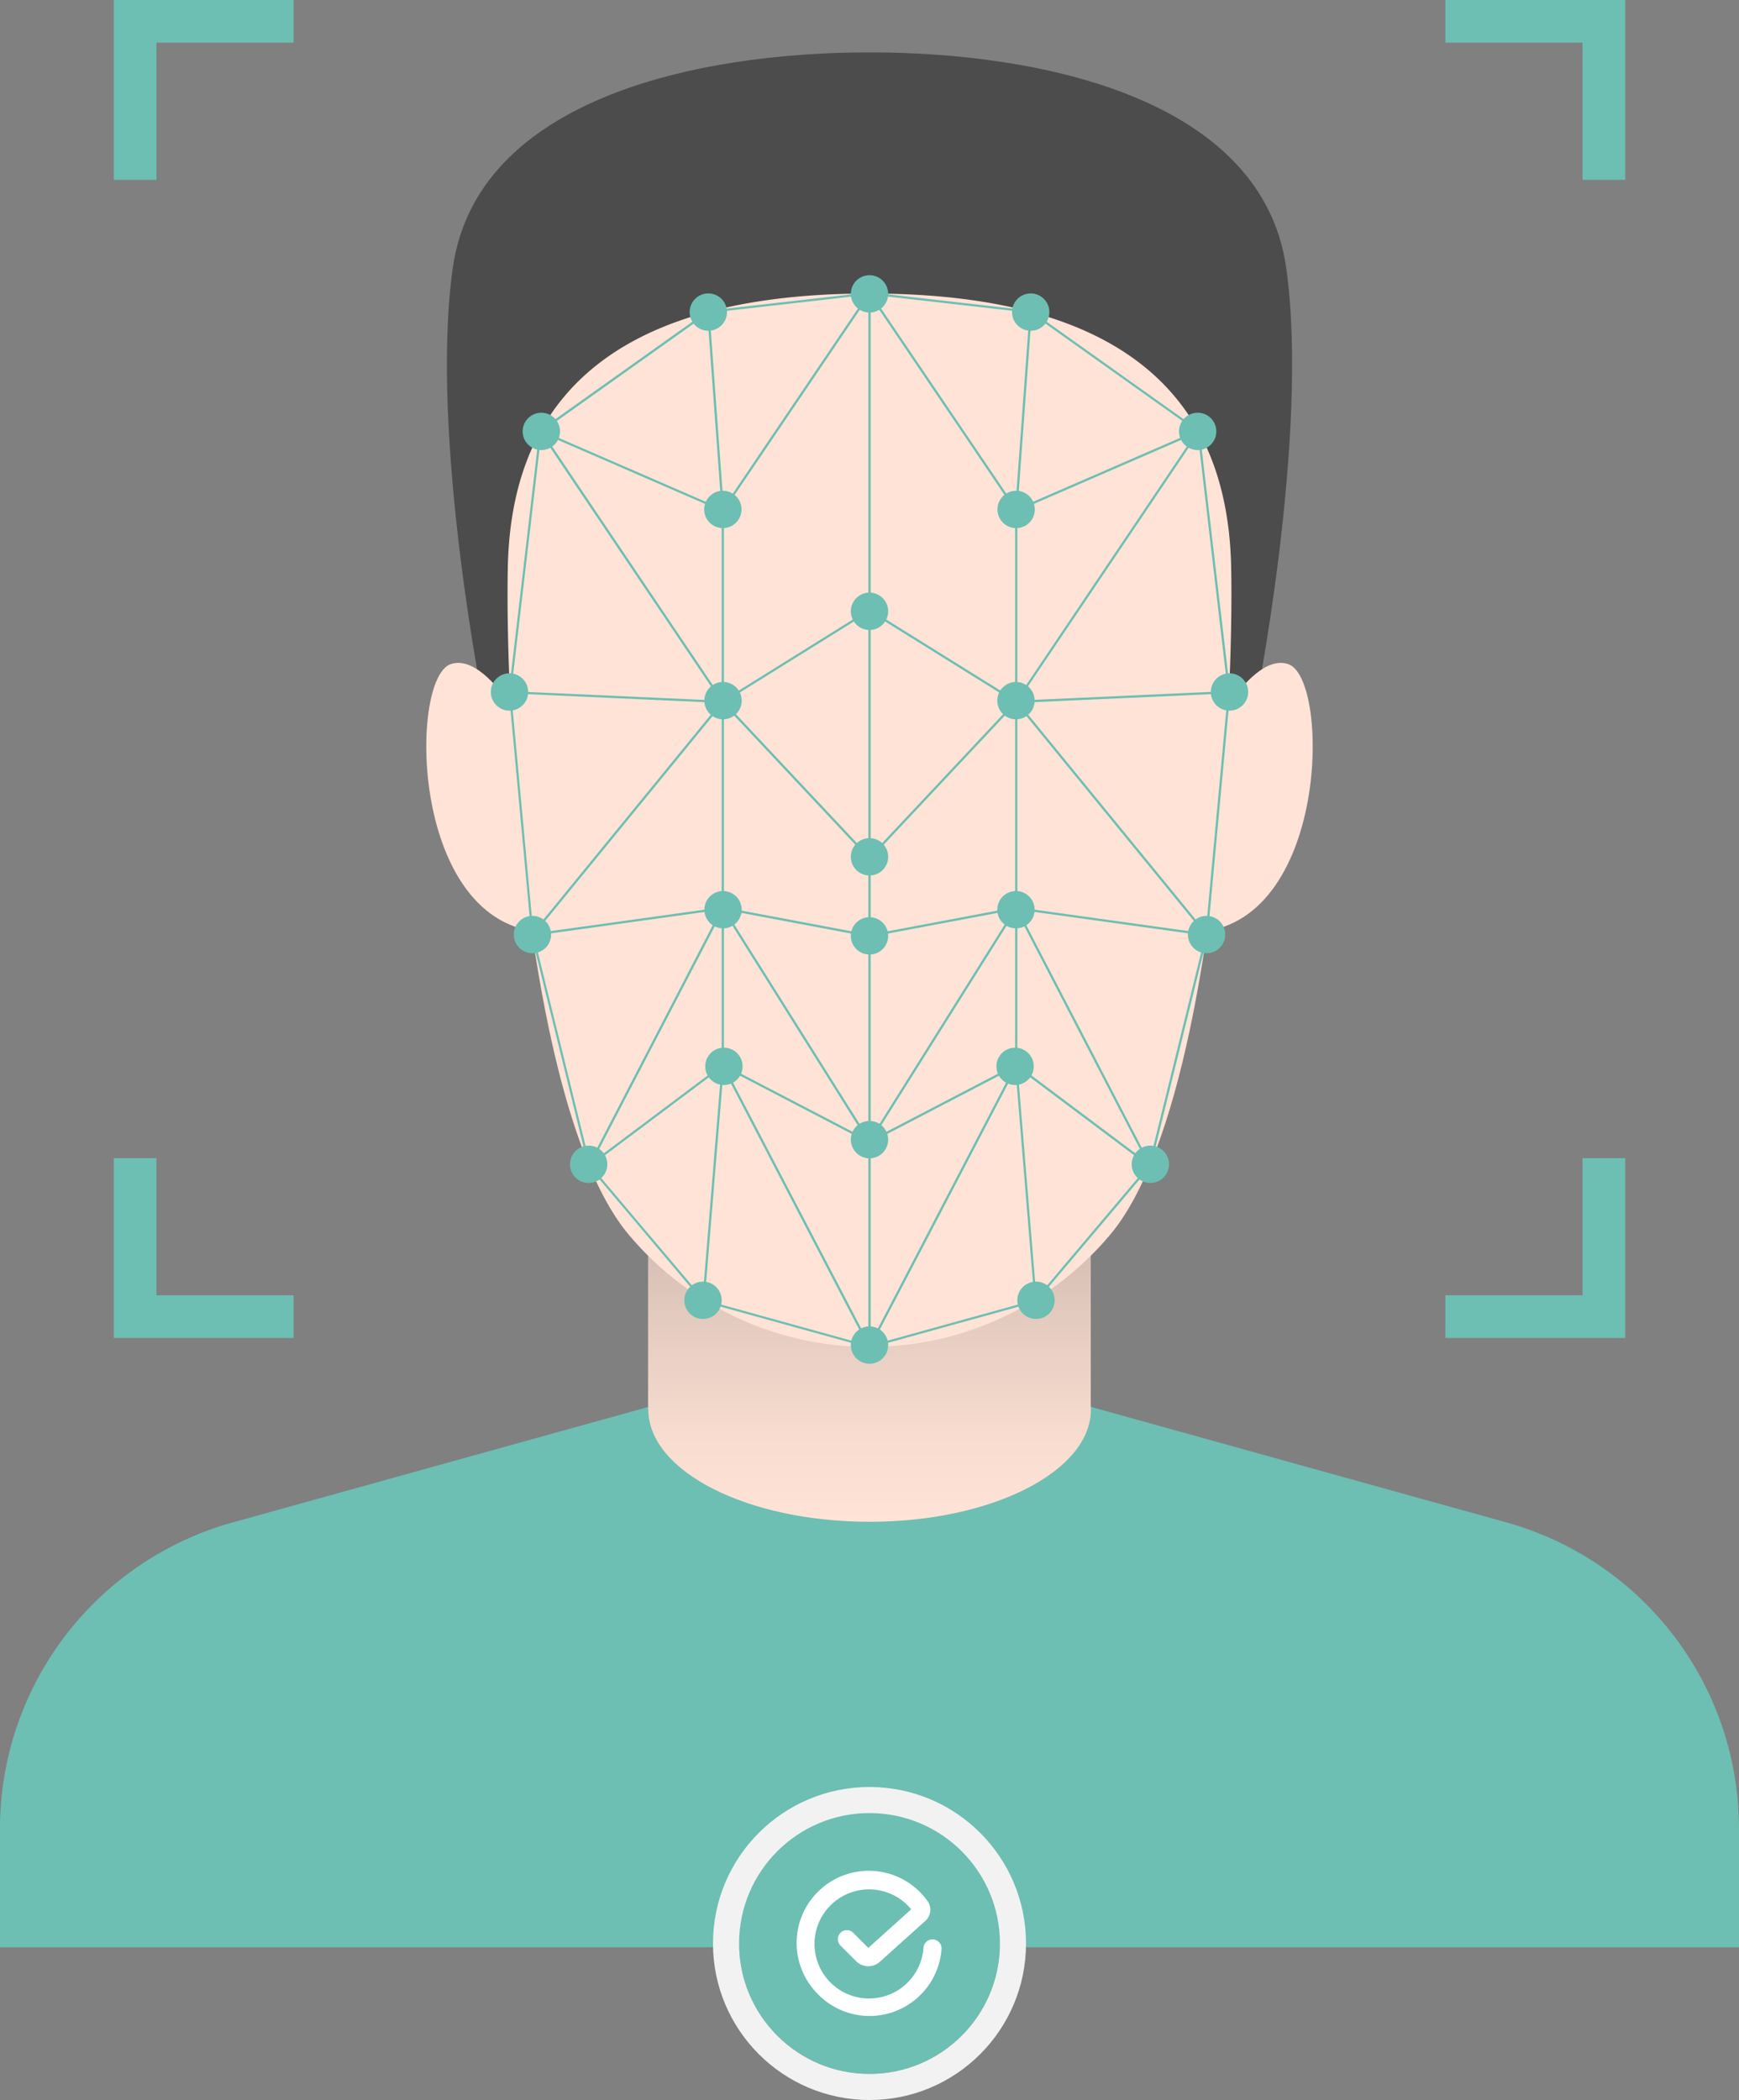 <svg xmlns="http://www.w3.org/2000/svg" xmlns:xlink="http://www.w3.org/1999/xlink" width="200" height="241.522" viewBox="0 0 200 241.522">
  <rect x="0" y="0" width="200" height="241.522" fill="#808080" stroke="none"/>
  <defs>
    <linearGradient id="linear-gradient" x1="0.5" y1="1" x2="0.5" gradientUnits="objectBoundingBox">
      <stop offset="0" stop-color="#ffe3d6"/>
      <stop offset="0.236" stop-color="#f7dccf"/>
      <stop offset="0.593" stop-color="#e2c9be"/>
      <stop offset="1" stop-color="#c3ada4"/>
    </linearGradient>
  </defs>
  <g id="verified" transform="translate(-88 -207.478)">
    <g id="Group_17990" data-name="Group 17990">
      <path id="Path_15244" data-name="Path 15244" d="M3475.759,440.05c-2.72-19.432-27.982-24.83-47.933-24.83s-45.212,5.4-47.932,24.83,3.714,51.128,3.714,51.128l3.882,12.353,16.025-2.162,24.312-29.58,24.312,29.58,16.024,2.162,3.883-12.353S3478.479,459.482,3475.759,440.05Z" transform="translate(-3239.826 -201.719)" fill="#4c4c4c"/>
      <path id="Path_15245" data-name="Path 15245" d="M4076.755,999.556s5.822-13.059,10.7-11.485,4.72,30.208-10.7,30.838Z" transform="translate(-3851.315 -704.221)" fill="#ffe3d6"/>
      <path id="Path_15246" data-name="Path 15246" d="M3373.558,999.556s-5.821-13.059-10.7-11.485-4.72,30.208,10.7,30.838Z" transform="translate(-3222.998 -704.221)" fill="#ffe3d6"/>
      <path id="Path_15247" data-name="Path 15247" d="M3083.975,1686.686H3033.31l-47.982,13.333a36.561,36.561,0,0,0-26.707,35.265v13.584h200v-13.589a36.561,36.561,0,0,0-26.7-35.263Z" transform="translate(-2870.621 -1317.433)" fill="#6cbfb2"/>
      <path id="Path_15248" data-name="Path 15248" d="M3617.7,1481.478v-28.291h-50.912v28.8h.022c0,.007,0,.014,0,.022,0,7.143,11.4,12.933,25.456,12.933s25.456-5.79,25.456-12.933Q3617.719,1481.743,3617.7,1481.478Z" transform="translate(-3404.253 -1112.445)" fill="url(#linear-gradient)"/>
      <path id="Path_15249" data-name="Path 15249" d="M3519.029,671.493c-.331-16.836-9.243-31.527-41.595-31.527s-41.265,14.69-41.6,31.527,2.146,61.732,13.535,76.258a36.131,36.131,0,0,0,56.12,0C3516.883,733.226,3519.359,688.33,3519.029,671.493Z" transform="translate(-3289.433 -398.731)" fill="#ffe3d6"/>
      <path id="Path_15250" data-name="Path 15250" d="M3085.374,366.391h-20.683v20.684h4.911V371.3h15.772Z" transform="translate(-2963.607 -158.913)" fill="#6cbfb2"/>
      <path id="Path_15251" data-name="Path 15251" d="M4334.8,387.075V366.391h-20.683V371.3h15.771v15.772Z" transform="translate(-4059.882 -158.913)" fill="#6cbfb2"/>
      <path id="Path_15252" data-name="Path 15252" d="M4314.115,1466.9H4334.8v-20.684h-4.912v15.772h-15.771Z" transform="translate(-4059.882 -1105.539)" fill="#6cbfb2"/>
      <path id="Path_15253" data-name="Path 15253" d="M3064.691,1446.216V1466.9h20.683v-4.912H3069.6v-15.772Z" transform="translate(-2963.607 -1105.539)" fill="#6cbfb2"/>
      <path id="Path_15254" data-name="Path 15254" d="M3516.413,654.917l.221-.328-.338.147h0l-19.236-13.685-.027-.019-18.572-2.117h-.015l-18.554,2.114-.033,0-19.265,13.7-.06.043-.046.034-.012.1h0l-3.508,29.98,0,.014,2.578,27.854h0l.005.053v.009l.03.123,6.5,26.389.012.048.008.03.1.115,13.083,15.489,19.132,5.3.033.009,19.166-5.31,13.085-15.488.1-.116.019-.076,6.5-26.39.028-.112,0-.01.005-.062,2.576-27.842v-.013Zm-56.371-13.647,18.138-2.068-16.507,24.411-1.631-22.343Zm1.4,45.107v23.266l-21.46,2.989,21.459-26.255Zm-20.482-31.2,20.481,8.9h0V685.6h0Zm20.482,72.6-14.853,11.139,14.853-28.621Zm-1.65-86.379,1.635,22.4h0l-20.558-8.935Zm-19.1,13.85,20.626,30.632h0l-24.083-1.087Zm-3.458,29.8h0l24.072,1.087-21.536,26.346Zm2.6,27.867,21.507-2.995-15.083,29.071Zm19.414,41.671L3446.4,739.376l15.018-11.263Zm.24.227h0l2.175-26.518,16.53,31.7ZM3461.7,710.2l16.382,26.089-16.382-8.533Zm16.615,49.466-16.44-31.528,16.385,8.534-.178.284.233-.121h0Zm0-23.492h0l-16.477-26.24,16.477,3.106h0Zm0-23.4h0l-16.615-3.131V686.342l16.615,17.706Zm0-9.108-16.542-17.629,16.542-10.3h0Zm0-28.233h0L3461.7,685.784V664.035l16.615-24.57h0Zm41.336,9.35-24.084,1.087,20.626-30.631Zm-24.2,24.854V686.377h0l21.459,26.255-21.459-2.989Zm14.853,29.27-14.853-11.139h0V710.284h0Zm-14.854-74.833,20.481-8.9-20.481,30.416Zm1.65-22.686h0l18.924,13.462h0l-20.56,8.935Zm-.25-.124h0l-1.63,22.344L3478.708,639.2Zm-1.657,86.489h0l-16.381,8.533,16.381-26.087h0Zm-16.615-88.295,16.615,24.57v21.75l-16.615-10.345Zm0,36.279,16.542,10.3-16.542,17.629Zm0,28.306,16.615-17.706v23.305h0l-16.615,3.131Zm0,8.994,16.477-3.105-16.477,26.243Zm0,23.8.234.121-.178-.284,16.384-8.535h0l-16.44,31.528Zm18.826,17.972-18.7,5.182,16.53-31.7,2.175,26.517Zm.241-.227h0l-2.171-26.471h0l15.018,11.263Zm12.99-15.593-15.083-29.072,21.506,2.995Zm9.021-53.945-2.538,27.433-21.536-26.346,24.073-1.087Z" transform="translate(-3290.444 -397.819)" fill="#6cbfb2"/>
      <circle id="Ellipse_490" data-name="Ellipse 490" cx="2.148" cy="2.148" r="2.148" transform="translate(168.987 263.92)" fill="#6cbfb2"/>
      <circle id="Ellipse_491" data-name="Ellipse 491" cx="2.148" cy="2.148" r="2.148" transform="translate(148.11 254.944)" fill="#6cbfb2"/>
      <circle id="Ellipse_492" data-name="Ellipse 492" cx="2.148" cy="2.148" r="2.148" transform="translate(167.313 241.224)" fill="#6cbfb2"/>
      <circle id="Ellipse_493" data-name="Ellipse 493" cx="2.148" cy="2.148" r="2.148" transform="translate(185.852 239.128)" fill="#6cbfb2"/>
      <circle id="Ellipse_494" data-name="Ellipse 494" cx="2.148" cy="2.148" r="2.148" transform="translate(185.852 275.635)" fill="#6cbfb2"/>
      <circle id="Ellipse_495" data-name="Ellipse 495" cx="2.148" cy="2.148" r="2.148" transform="translate(185.852 303.87)" fill="#6cbfb2"/>
      <circle id="Ellipse_496" data-name="Ellipse 496" cx="2.148" cy="2.148" r="2.148" transform="translate(185.852 312.962)" fill="#6cbfb2"/>
      <circle id="Ellipse_497" data-name="Ellipse 497" cx="2.148" cy="2.148" r="2.148" transform="translate(185.852 336.398)" fill="#6cbfb2"/>
      <circle id="Ellipse_498" data-name="Ellipse 498" cx="2.148" cy="2.148" r="2.148" transform="translate(185.852 360.028)" fill="#6cbfb2"/>
      <circle id="Ellipse_499" data-name="Ellipse 499" cx="2.148" cy="2.148" r="2.148" transform="translate(166.703 354.876)" fill="#6cbfb2"/>
      <circle id="Ellipse_500" data-name="Ellipse 500" cx="2.148" cy="2.148" r="2.148" transform="translate(169.108 327.971)" fill="#6cbfb2"/>
      <circle id="Ellipse_501" data-name="Ellipse 501" cx="2.148" cy="2.148" r="2.148" transform="translate(169.007 309.953)" fill="#6cbfb2"/>
      <circle id="Ellipse_502" data-name="Ellipse 502" cx="2.148" cy="2.148" r="2.148" transform="translate(169.007 285.91)" fill="#6cbfb2"/>
      <circle id="Ellipse_503" data-name="Ellipse 503" cx="2.148" cy="2.148" r="2.148" transform="translate(144.448 284.915)" fill="#6cbfb2"/>
      <circle id="Ellipse_504" data-name="Ellipse 504" cx="2.148" cy="2.148" r="2.148" transform="translate(147.086 312.813)" fill="#6cbfb2"/>
      <circle id="Ellipse_505" data-name="Ellipse 505" cx="2.148" cy="2.148" r="2.148" transform="translate(153.551 339.235)" fill="#6cbfb2"/>
      <circle id="Ellipse_506" data-name="Ellipse 506" cx="2.148" cy="2.148" r="2.148" transform="translate(202.717 263.92)" fill="#6cbfb2"/>
      <circle id="Ellipse_507" data-name="Ellipse 507" cx="2.148" cy="2.148" r="2.148" transform="translate(223.594 254.944)" fill="#6cbfb2"/>
      <circle id="Ellipse_508" data-name="Ellipse 508" cx="2.148" cy="2.148" r="2.148" transform="translate(204.391 241.224)" fill="#6cbfb2"/>
      <circle id="Ellipse_509" data-name="Ellipse 509" cx="2.148" cy="2.148" r="2.148" transform="translate(205.001 354.876)" fill="#6cbfb2"/>
      <circle id="Ellipse_510" data-name="Ellipse 510" cx="2.148" cy="2.148" r="2.148" transform="translate(202.596 327.971)" fill="#6cbfb2"/>
      <circle id="Ellipse_511" data-name="Ellipse 511" cx="2.148" cy="2.148" r="2.148" transform="translate(202.697 309.953)" fill="#6cbfb2"/>
      <circle id="Ellipse_512" data-name="Ellipse 512" cx="2.148" cy="2.148" r="2.148" transform="translate(202.697 285.91)" fill="#6cbfb2"/>
      <circle id="Ellipse_513" data-name="Ellipse 513" cx="2.148" cy="2.148" r="2.148" transform="translate(227.255 284.915)" fill="#6cbfb2"/>
      <circle id="Ellipse_514" data-name="Ellipse 514" cx="2.148" cy="2.148" r="2.148" transform="translate(224.618 312.813)" fill="#6cbfb2"/>
      <circle id="Ellipse_515" data-name="Ellipse 515" cx="2.148" cy="2.148" r="2.148" transform="translate(218.152 339.235)" fill="#6cbfb2"/>
    </g>
    <g id="Group_17996" data-name="Group 17996">
      <g id="Ellipse_516" data-name="Ellipse 516" transform="translate(173 416)" fill="#6cbfb2" stroke="#f2f2f2" stroke-width="3">
        <circle cx="15" cy="15" r="15" stroke="none"/>
        <circle cx="15" cy="15" r="16.5" fill="none"/>
      </g>
      <path id="Path_15255" data-name="Path 15255" d="M172.286,113.708a8.3,8.3,0,0,0,14.35-5.084,1.041,1.041,0,0,0-2.076-.145,6.274,6.274,0,1,1-1.414-4.4l-4.93,4.436-1.733-1.731h0a1.038,1.038,0,1,0-1.469,1.467l1.8,1.8a1.979,1.979,0,0,0,2.774.023l5.216-4.69.039-.036a1.724,1.724,0,0,0,.171-2.234A8.3,8.3,0,1,0,172.3,113.718Z" transform="translate(9.65 322.986)" fill="#fff"/>
    </g>
  </g>
</svg>
